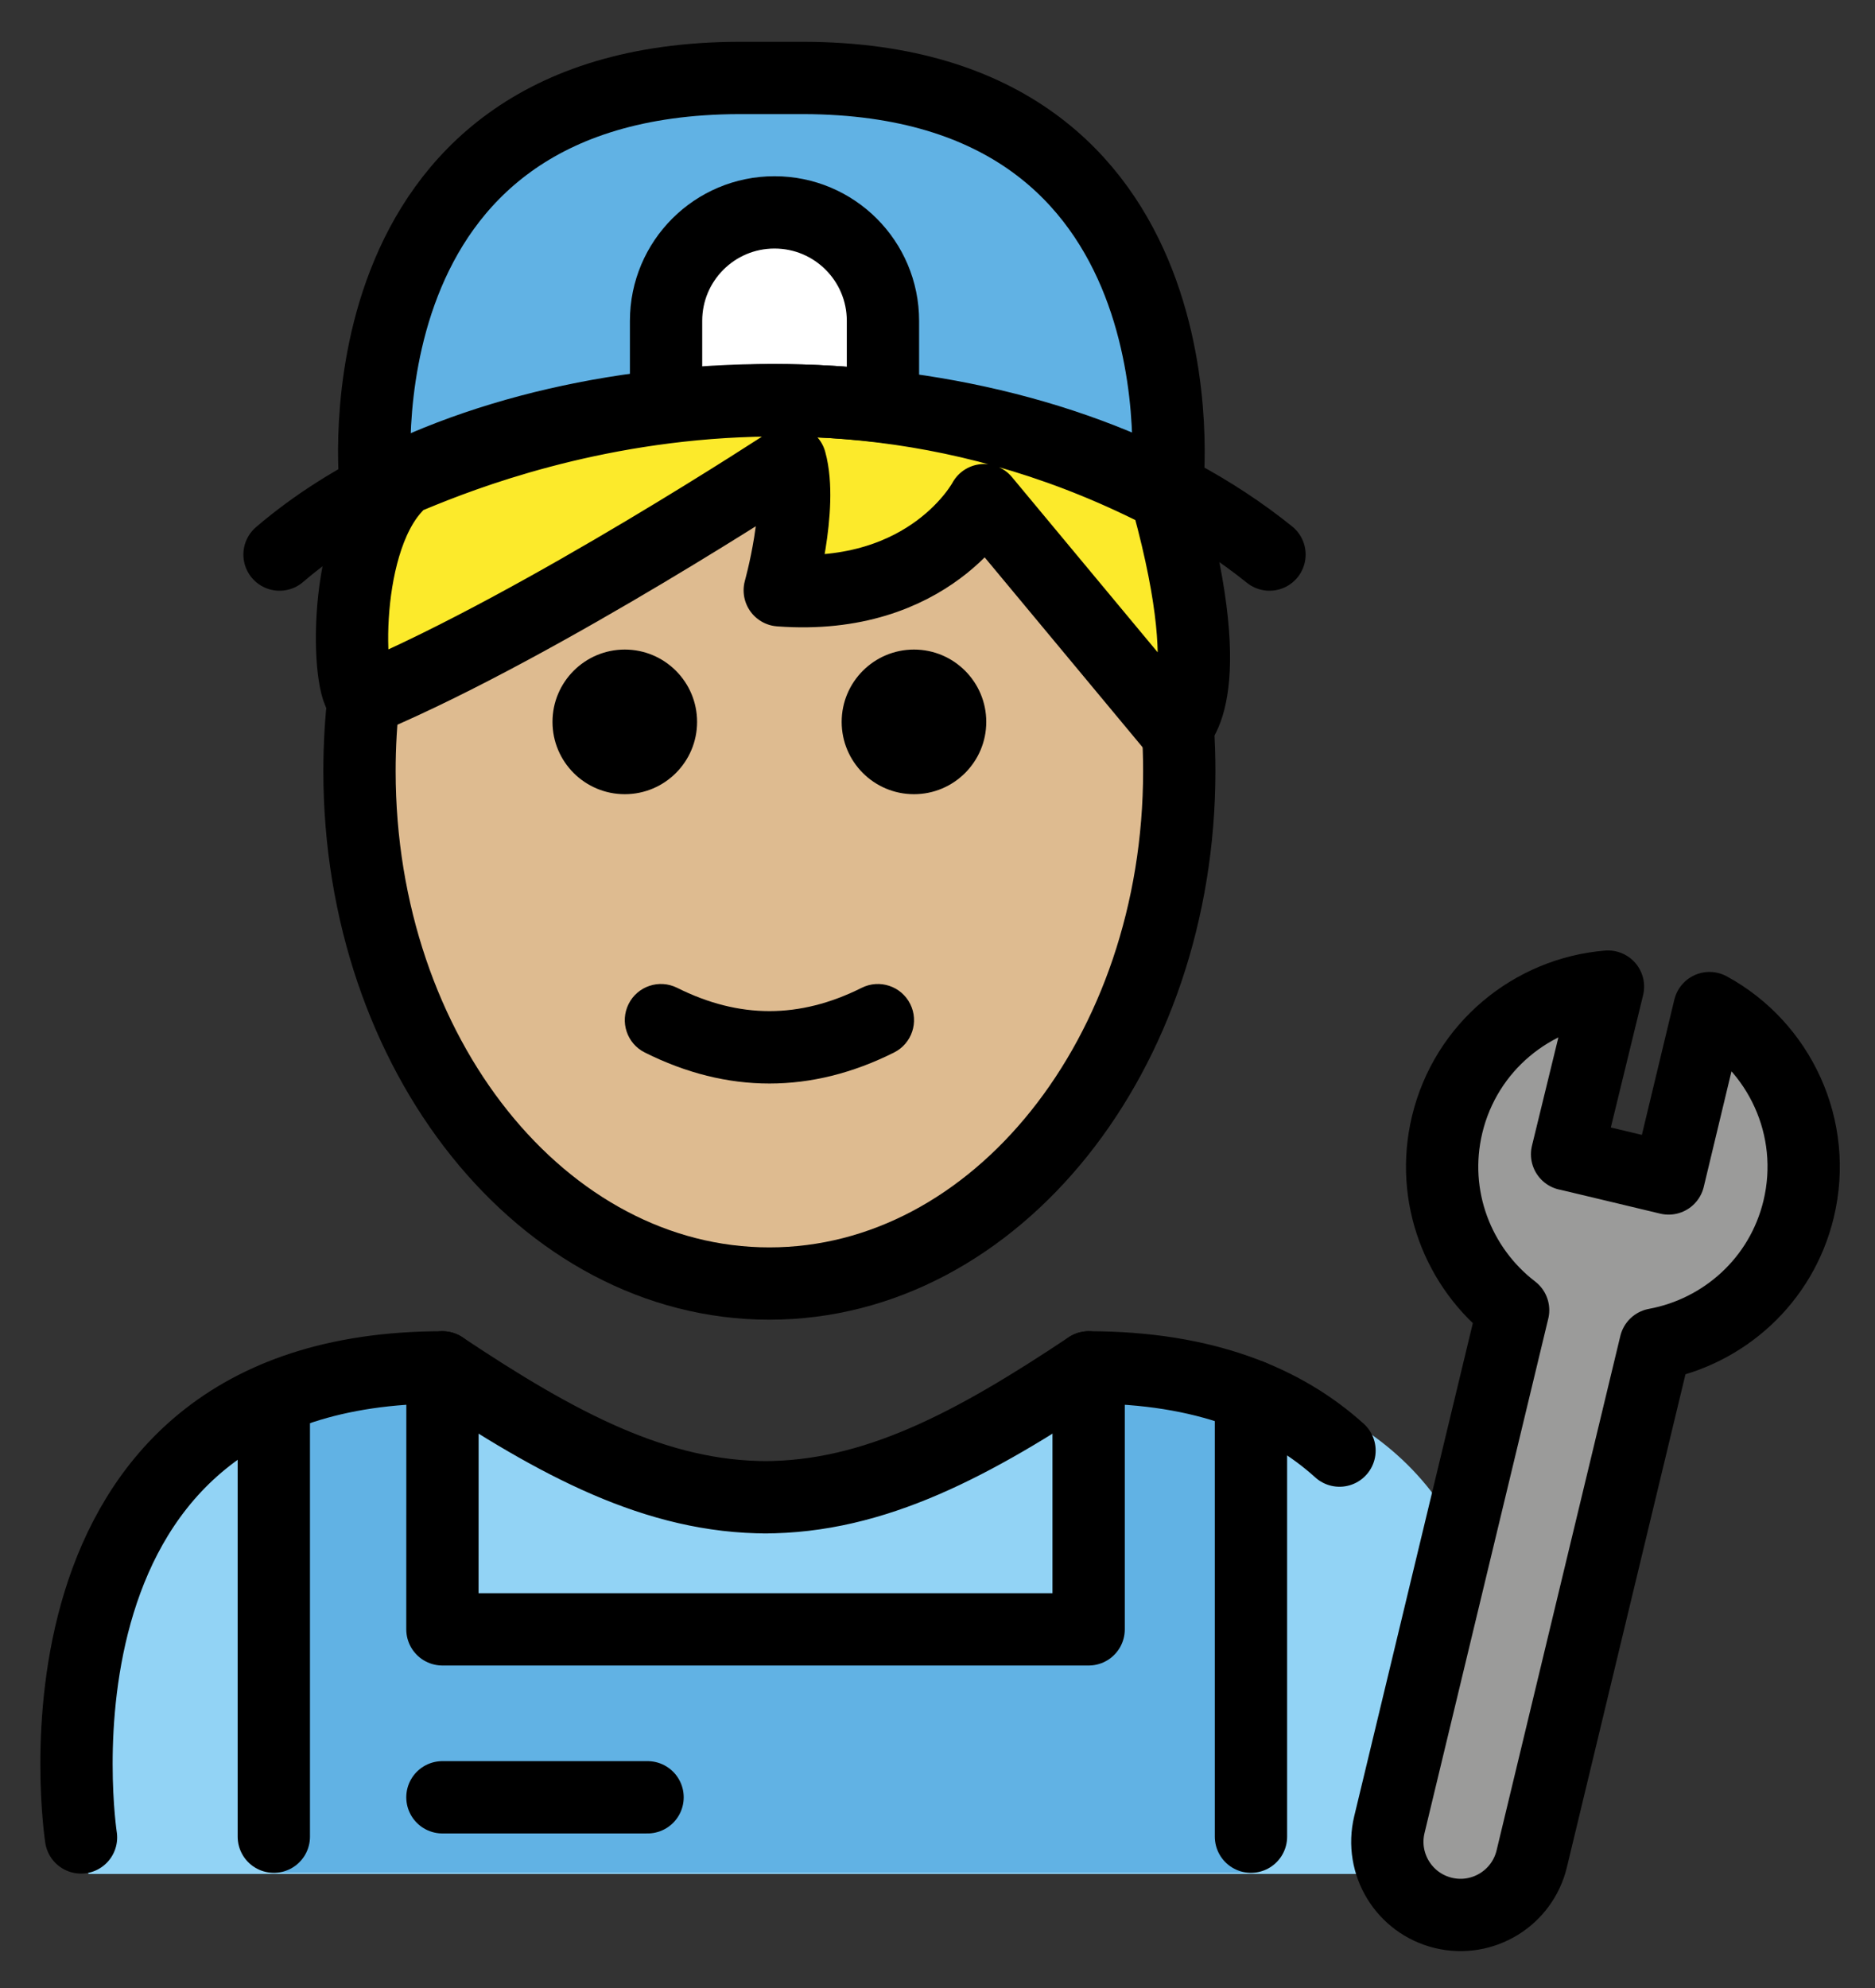 <svg xmlns="http://www.w3.org/2000/svg" role="img" viewBox="14.69 7.07 51.87 54.99"><rect x="14.69" y="7.07" width="51.87" height="54.99" fill="#333333" stroke="none"/><title>1F9D1-1F3FC-200D-1F527.svg</title><path fill="#92D3F5" d="M17.135 58.899s-2-13.5 10-13.5c3.192 2.128 5.926 3.598 9 3.592h-.125c3.074.006 5.408-2.164 8.6-4.292 15.57 0 10.8 14.2 10.8 14.2"/><path fill="#61B2E4" d="M49.297 58.861V45.986l-4.491-.784v7.245H26.929l.002-7.245-4.666.784v12.875zM36.931 9.226h-1.803C23.833 9.261 25.083 20.54 25.083 20.54c12.891-5.657 21.893 0 21.893 0S48.227 9.261 36.931 9.226z"/><path fill="#9B9B9A" d="M54.724 38.171c.518-2.153 2.356-3.642 4.449-3.815l-1.131 4.637c.082.015 2.727.65 2.808.669l1.131-4.712c1.937 1.055 3.007 3.313 2.466 5.56-.477 1.982-2.076 3.394-3.96 3.742l-3.423 14.227c-.262 1.088-1.355 1.757-2.443 1.496-1.088-.262-1.757-1.355-1.495-2.443l3.423-14.227c-1.52-1.166-2.301-3.151-1.825-5.133z"/><path fill="#FFF" d="M33.116 18.256v-2.312c0-1.657 1.343-3 3-3s3 1.343 3 3v2.329"/><g><path fill="#fcea2b" d="M25.478 20.47c.545-.117 10.599-5.396 21.558.339l-.036.145c1.507 5.499.175 6.273.175 6.273l-5.26-6.324s-1.478 2.806-5.654 2.493c0 0 .647-2.293.293-3.568 0 0-6.81 4.473-11.65 6.534l-.007-.001-.121.004c-.459.126-.705-4.155.854-5.824"/></g><g><path fill="#debb90" d="M36.261 23.396c2.112.028 4.142-.515 6.026-2.046l5.126 6.685c0 7.828-5.077 14.173-11.339 14.173s-11.339-6.346-11.339-14.173c0-3.203 11.819-8.207 11.819-8.207l-.293 3.568z"/></g><g><path d="M41.974 27.035c0 1.105-.896 2-2 2s-2-.895-2-2c0-1.103.896-2 2-2s2 .896 2 2m-8 0c0 1.105-.896 2-2 2s-2-.895-2-2c0-1.103.896-2 2-2s2 .896 2 2m2 10.002c-1.152 0-2.304-.286-3.447-.858-.494-.247-.694-.848-.447-1.342.247-.494.846-.694 1.342-.447 1.718.859 3.388.859 5.106 0 .495-.247 1.095-.046 1.342.447.247.494.047 1.095-.447 1.342-1.143.572-2.295.858-3.447.858z"/><path fill="none" stroke="#000" stroke-linecap="round" stroke-miterlimit="10" stroke-width="2" d="M24.753 26.344c-.078.67-.118 1.355-.118 2.052 0 7.828 5.076 14.173 11.339 14.173 6.262 0 11.339-6.346 11.339-14.173 0-.396-.013-.788-.038-1.175"/><path fill="none" stroke="#000" stroke-linecap="round" stroke-linejoin="round" stroke-miterlimit="10" stroke-width="2" d="M51.746 47.189c-1.513-1.367-3.724-2.301-6.94-2.301-3.192 2.128-5.926 3.598-9 3.592h.125c-3.074.006-5.808-1.464-9-3.592-12 0-10 13-10 13m37.793-19.716c.518-2.153 2.356-3.642 4.449-3.815l-1.131 4.637c.082.015 2.727.65 2.808.669l1.131-4.712c1.937 1.055 3.007 3.313 2.466 5.56-.477 1.982-2.076 3.394-3.96 3.742l-3.423 14.227c-.262 1.088-1.355 1.757-2.443 1.496-1.088-.262-1.757-1.355-1.495-2.443l3.423-14.227c-1.52-1.166-2.301-3.151-1.825-5.133z"/><path fill="none" stroke="#000" stroke-linecap="round" stroke-miterlimit="10" stroke-width="2" d="M33.116 18.256v-2.312c0-1.657 1.343-3 3-3s3 1.343 3 3v2.329"/><path fill="none" stroke="#000" stroke-linecap="round" stroke-linejoin="round" stroke-miterlimit="10" stroke-width="2" d="M44.806 44.888v7.245H26.929l.002-7.245m22.366.784v12.195m-27.032-12.11v12.11m10.339-1.089h-5.675m20.047-36.238S48.227 9.261 36.931 9.226h-1.803C23.833 9.261 25.083 20.54 25.083 20.54"/><path fill="none" stroke="#000" stroke-linecap="round" stroke-linejoin="round" stroke-miterlimit="10" stroke-width="2" d="M49.809 22.408c-6.188-4.983-16.972-5.484-24.031-2.138-1.251.593-2.385 1.307-3.355 2.138"/><path fill="none" stroke="#000" stroke-linecap="round" stroke-linejoin="round" stroke-miterlimit="10" stroke-width="2" d="M25.478 20.47c.545-.117 10.599-5.396 21.558.339l-.036.145c1.507 5.499.175 6.273.175 6.273l-5.26-6.324s-1.478 2.806-5.654 2.493c0 0 .647-2.293.293-3.568 0 0-6.81 4.473-11.65 6.534l-.007-.001-.121.004c-.459.126-.705-4.155.854-5.824"/></g></svg>